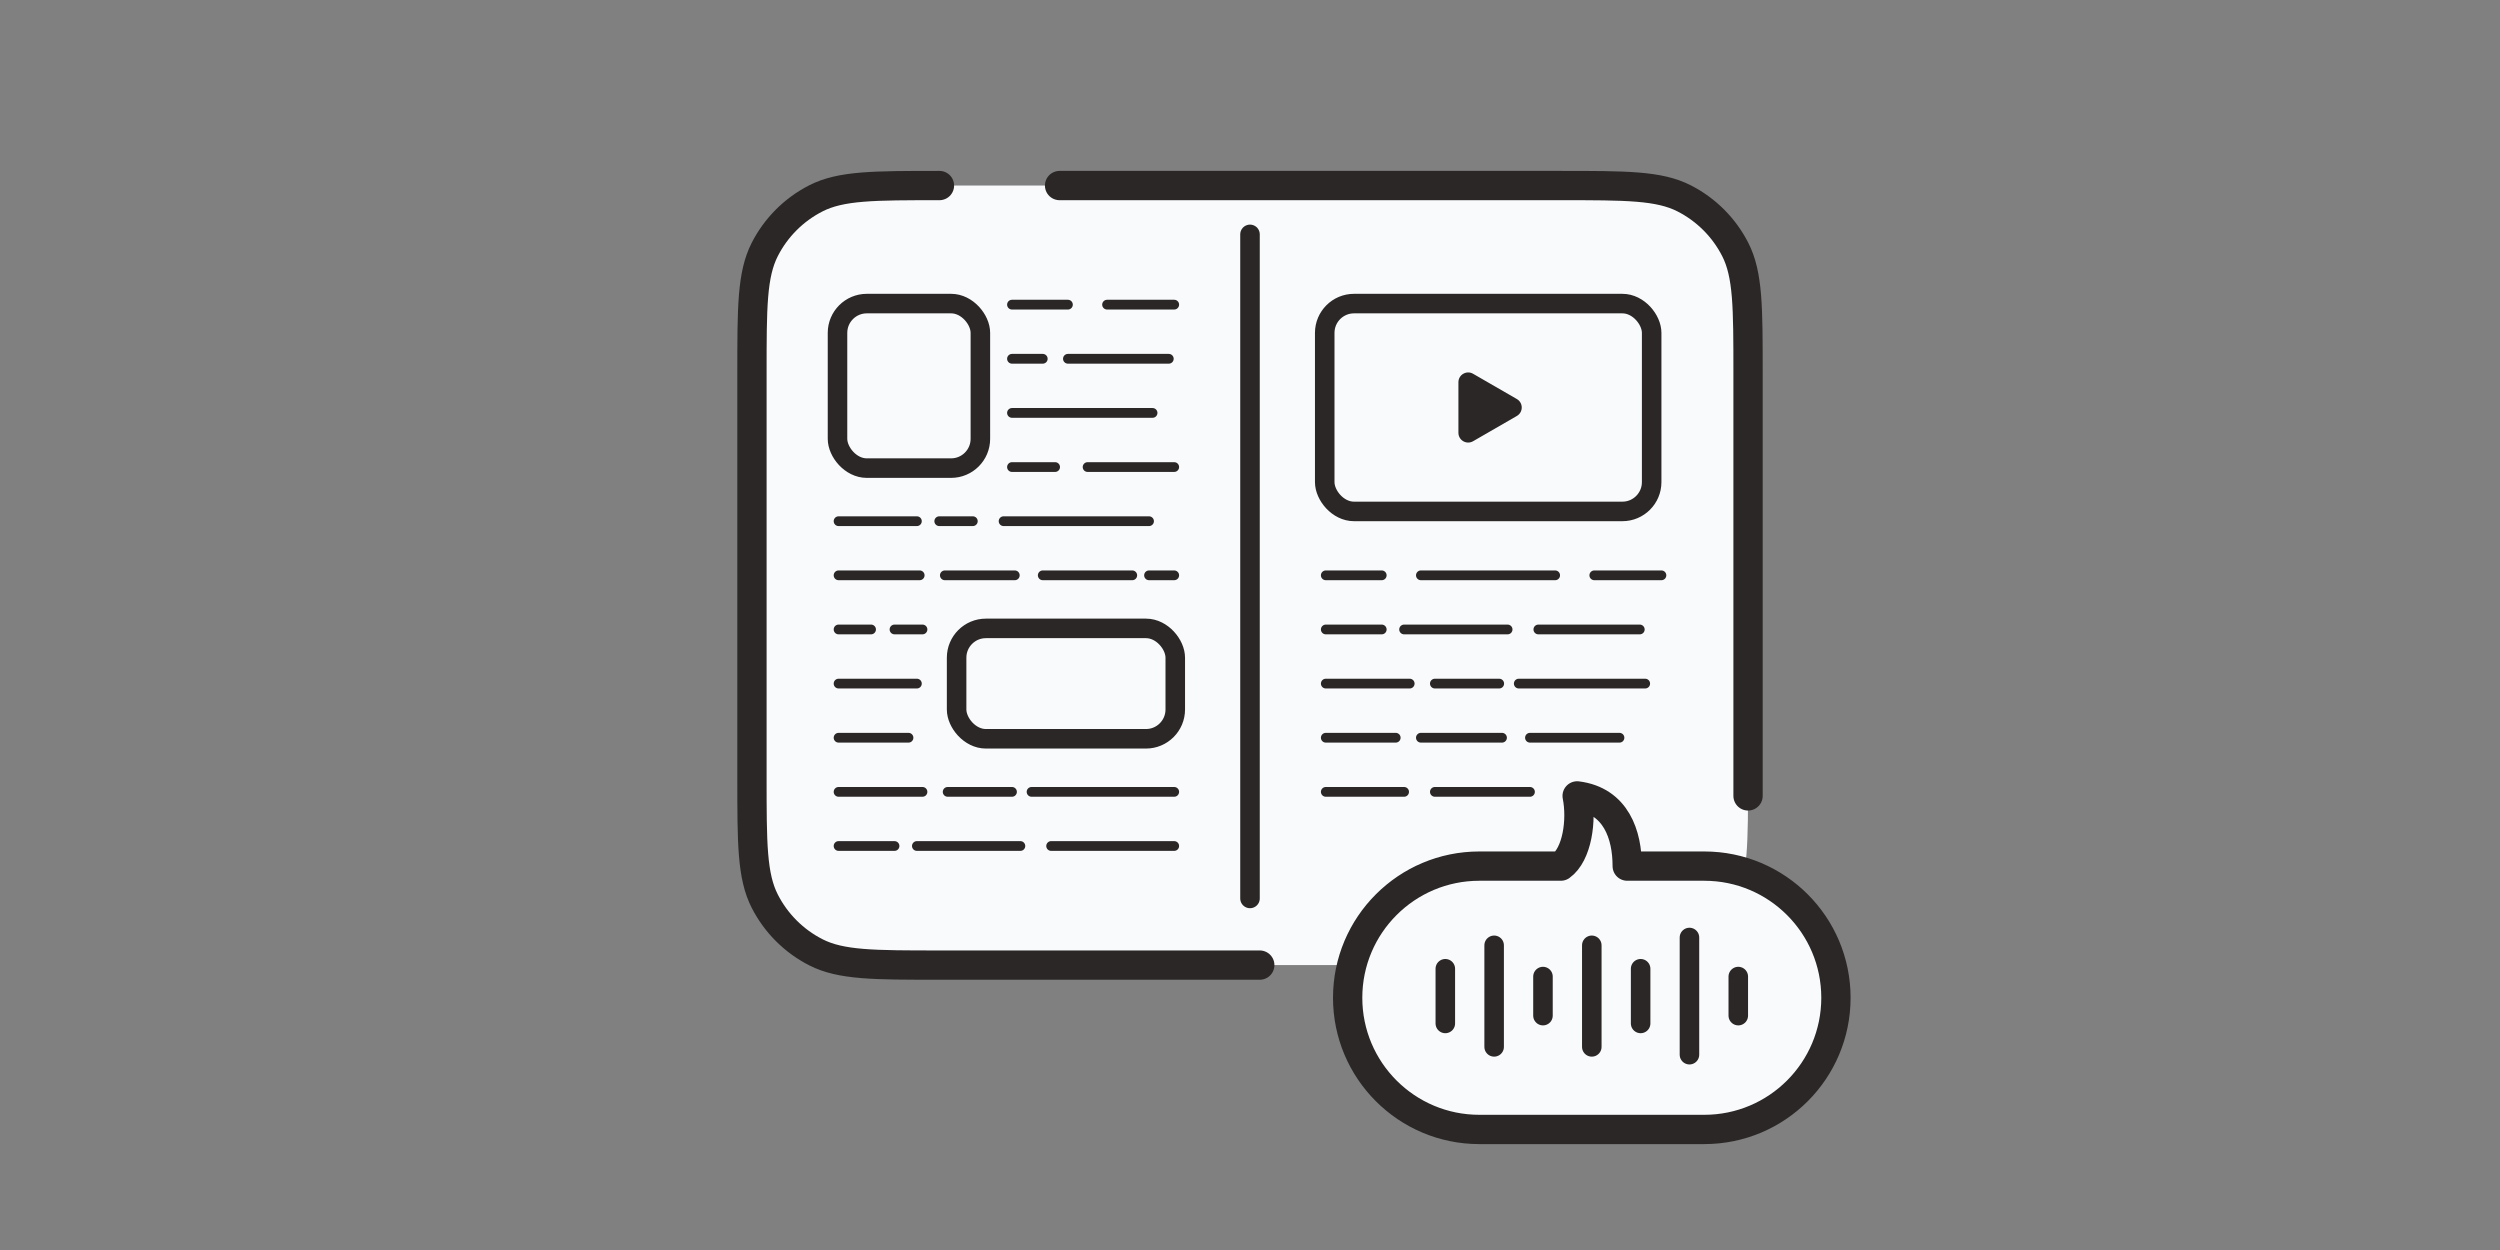 <svg width="256" height="128" viewBox="0 0 256 128" fill="none" xmlns="http://www.w3.org/2000/svg">
<rect x="0" y="0" width="256" height="128" fill="#808080" stroke="none"/>
<path d="M96.2 98.826C89.479 98.826 86.119 98.826 83.552 97.518C81.294 96.368 79.458 94.532 78.308 92.274C77 89.707 77 86.347 77 79.626L77 38.2C77 31.479 77 28.119 78.308 25.552C79.458 23.294 81.294 21.458 83.552 20.308C86.119 19 89.479 19 96.2 19L159.8 19C166.521 19 169.881 19 172.448 20.308C174.706 21.458 176.542 23.294 177.692 25.552C179 28.119 179 31.479 179 38.2V79.626C179 86.347 179 89.707 177.692 92.274C176.542 94.532 174.706 96.368 172.448 97.518C169.881 98.826 166.521 98.826 159.8 98.826H96.2Z" fill="#F9FAFC"/>
<path d="M179 81.5V38.2C179 31.479 179 28.119 177.692 25.552C176.542 23.294 174.706 21.458 172.448 20.308C169.881 19 166.521 19 159.8 19H108.5M96.2 19C89.479 19 86.119 19 83.552 20.308C81.294 21.458 79.458 23.294 78.308 25.552C77 28.119 77 31.479 77 38.2L77 79.626C77 86.347 77 89.707 78.308 92.274C79.458 94.532 81.294 96.368 83.552 97.518C86.119 98.826 89.479 98.826 96.2 98.826H129" stroke="#2B2727" stroke-width="3" stroke-linecap="round" stroke-linejoin="round"/>
<path d="M135.761 58.913H141.489M145.499 58.913L159.247 58.913M163.257 58.913H170.13M135.761 70H144.353M146.931 70H153.518M155.523 70H168.467M135.761 81.087H143.78M146.931 81.087C153.104 81.087 156.669 81.087 156.669 81.087M135.761 75.543H142.921M145.499 75.543H153.805M156.669 75.543H165.834M135.761 64.457H141.489M143.78 64.457H154.378M157.528 64.457H167.913" stroke="#2B2727" stroke-linecap="round"/>
<path d="M103.627 31.196H109.355M113.365 31.196H120.239M103.627 42.282L118.022 42.282M85.87 53.37H93.889M96.18 53.37H99.617M102.768 53.37H117.661M85.87 64.456L89.196 64.456M91.598 64.456H94.462M85.87 75.543H93.03M85.87 86.63H91.598M93.889 86.63H104.486M107.637 86.63H120.239M85.87 81.087H94.462M97.04 81.087H103.627M105.632 81.087H120.239M85.87 70H93.889M85.87 58.913L94.175 58.913M96.753 58.913H103.914M117.661 58.913L120.239 58.913M103.627 47.826H108.043M111.37 47.826H120.239M103.627 36.739H106.778M109.355 36.739H119.685M106.778 58.913L115.943 58.913" stroke="#2B2727" stroke-linecap="round"/>
<path d="M128 24L128 92" stroke="#2B2727" stroke-width="2" stroke-linecap="round"/>
<rect x="135.652" y="31.087" width="33.478" height="21.283" rx="3" stroke="#2B2727" stroke-width="2"/>
<path d="M155.326 40.862C155.993 41.247 155.993 42.209 155.326 42.594L150.842 45.183C150.176 45.568 149.342 45.087 149.342 44.317L149.342 39.139C149.342 38.37 150.176 37.889 150.842 38.273L155.326 40.862Z" fill="#2B2727"/>
<rect x="85.761" y="31.087" width="14.63" height="16.848" rx="3" fill="#F9FAFC" stroke="#2B2727" stroke-width="2"/>
<rect x="97.957" y="64.348" width="22.391" height="11.304" rx="3" fill="#F9FAFC" stroke="#2B2727" stroke-width="2"/>
<path d="M174.517 115.656C181.963 115.656 188 109.62 188 102.173C188 94.727 181.963 88.69 174.517 88.69L166.627 88.69C166.627 85.5 165.5 82 161.5 81.5C162 84 161.5 87.5 159.831 88.69L151.483 88.69C144.037 88.69 138 94.727 138 102.173C138 109.62 144.037 115.656 151.483 115.656H174.517Z" fill="#F9FAFC" stroke="#2B2727" stroke-width="3" stroke-linecap="round" stroke-linejoin="round"/>
<path d="M148 99.2V104.8M158 100V104M168 99.2V104.8M178 100V104M153 96.8L153 107.2M163 96.8L163 107.2M173 96V108" stroke="#2B2727" stroke-width="2" stroke-linecap="round"/>
</svg>
